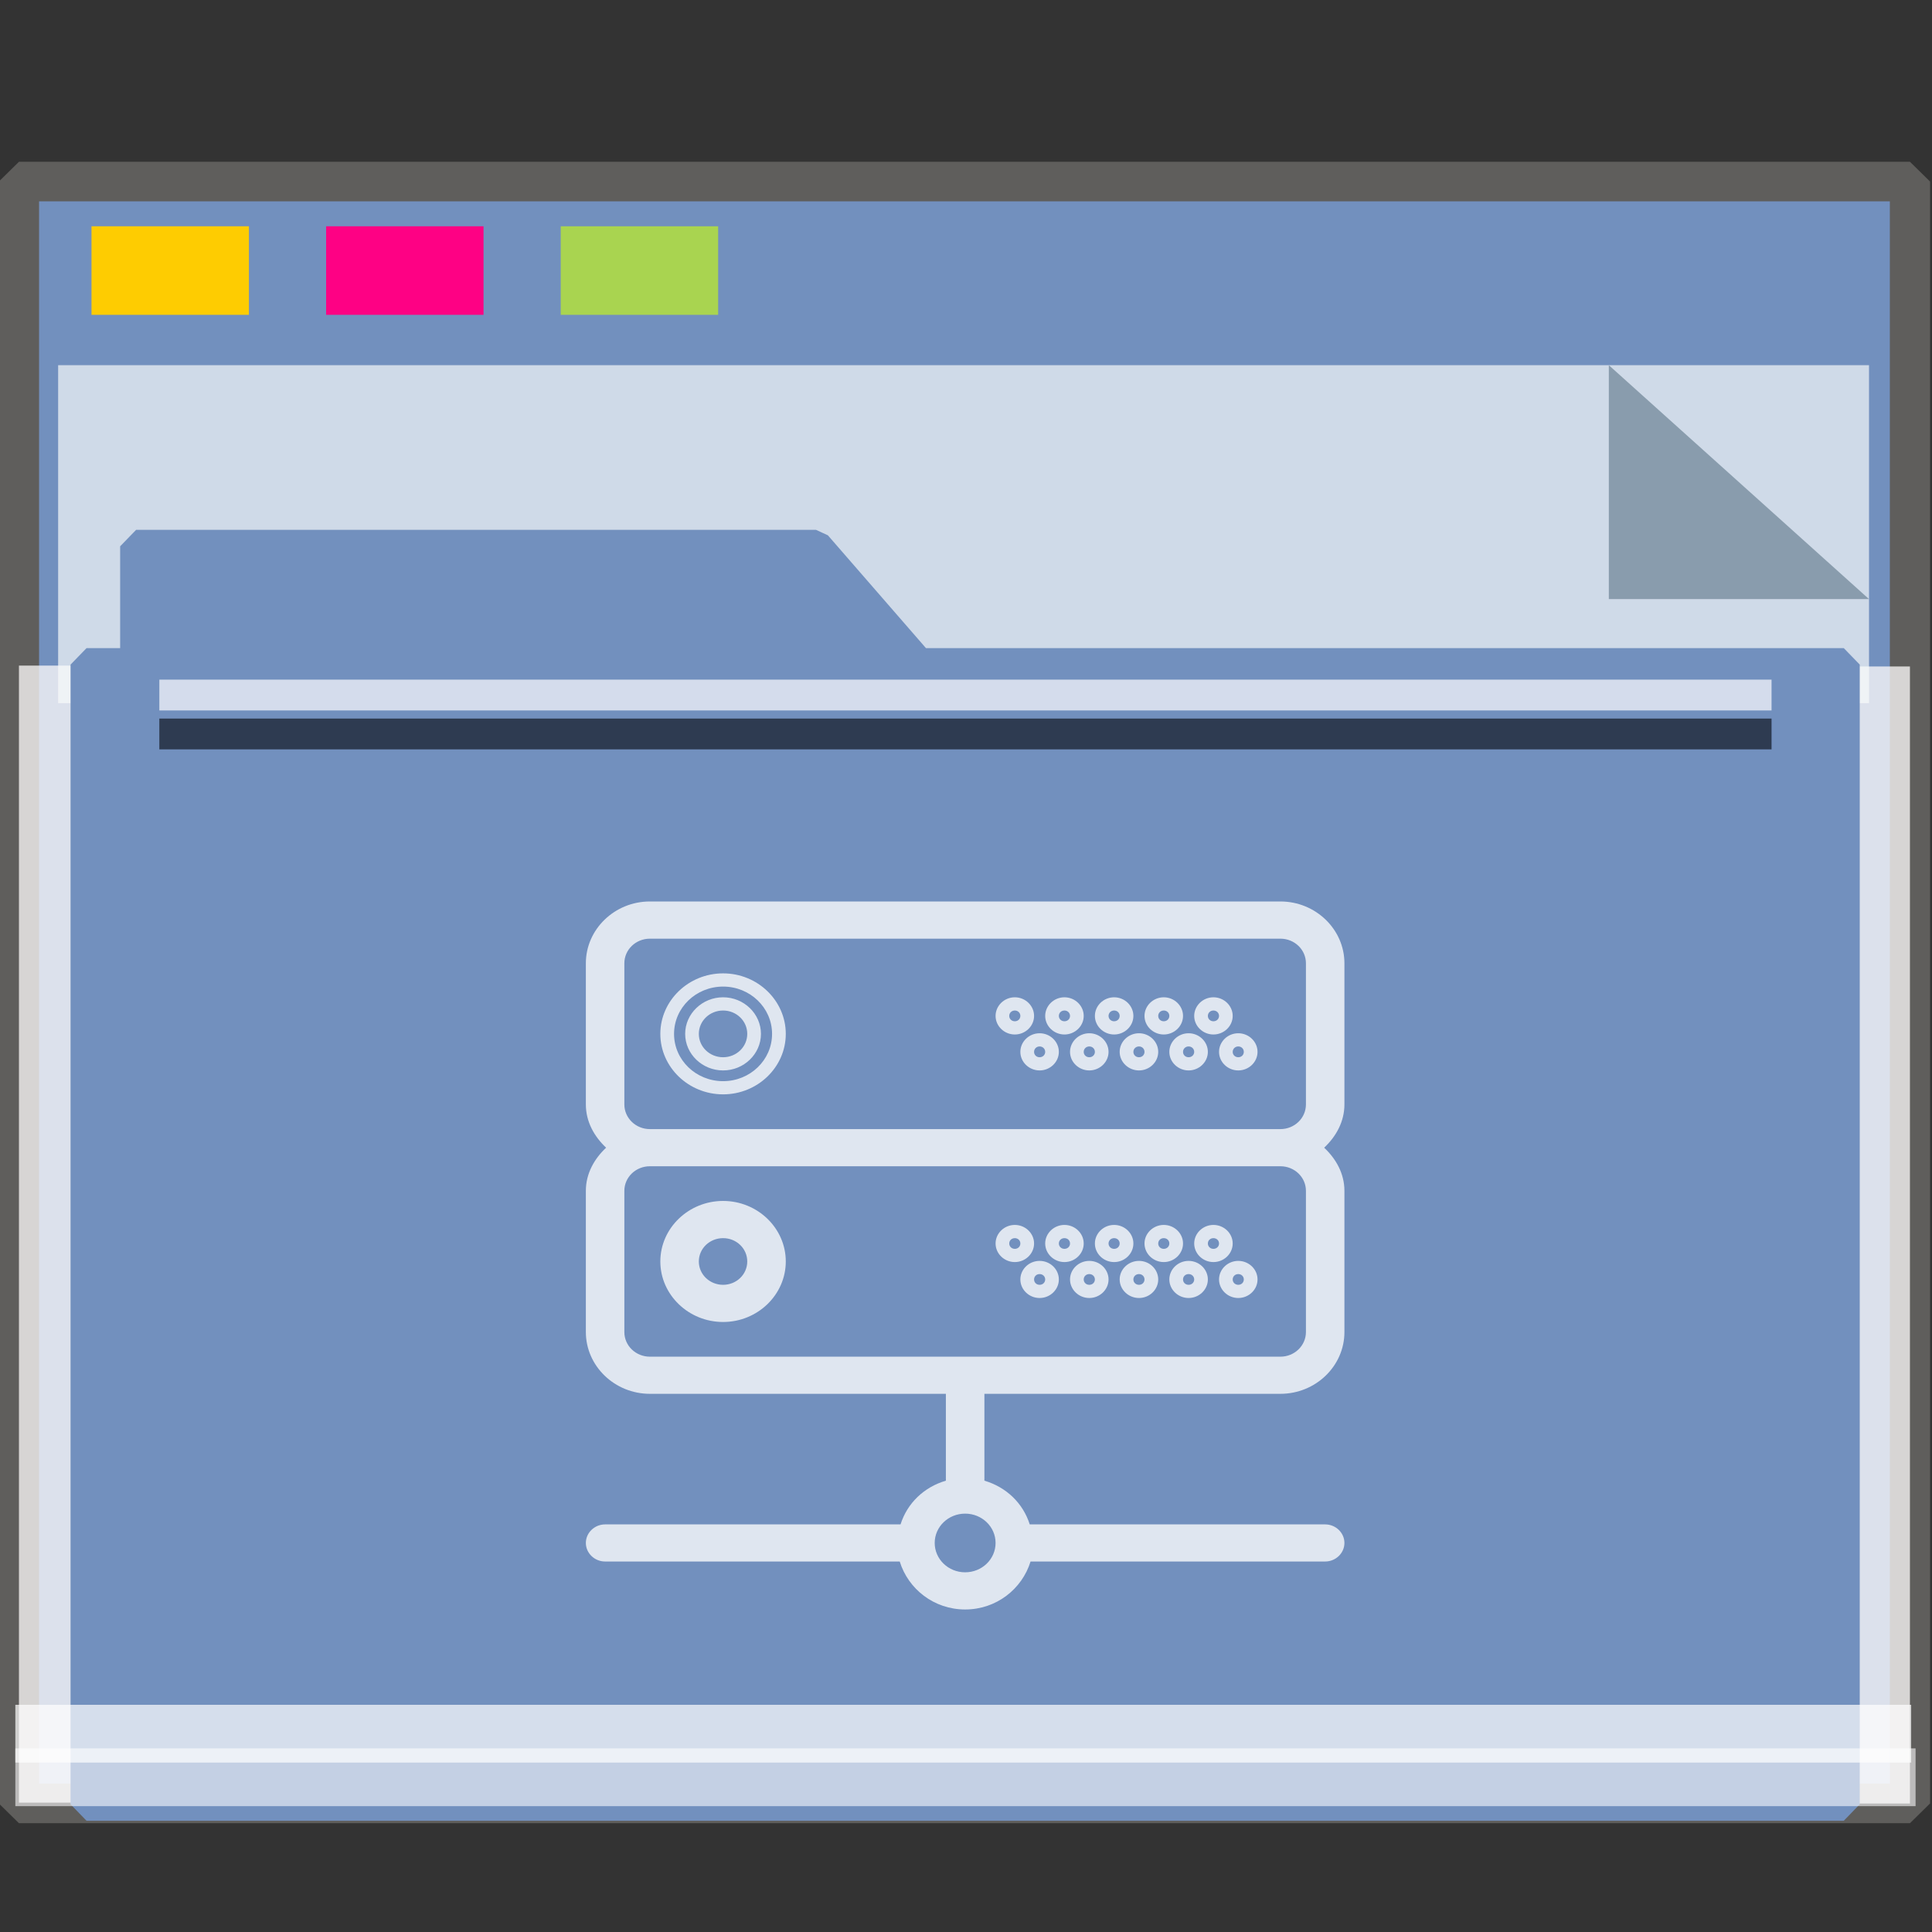 <?xml version="1.0" encoding="UTF-8" standalone="no"?>
<svg
   xmlns:dc="http://purl.org/dc/elements/1.1/"
   xmlns:cc="http://creativecommons.org/ns#"
   xmlns:rdf="http://www.w3.org/1999/02/22-rdf-syntax-ns#"
   xmlns:svg="http://www.w3.org/2000/svg"
   xmlns="http://www.w3.org/2000/svg"
   xmlns:sodipodi="http://sodipodi.sourceforge.net/DTD/sodipodi-0.dtd"
   xmlns:inkscape="http://www.inkscape.org/namespaces/inkscape"
   inkscape:version="1.0beta2 (2b71d25d45, 2019-12-03)"
   sodipodi:docname="certificate-server.svg"
   id="SVGRoot"
   version="1.1"
   viewBox="0 0 64 64"
   height="64px"
   width="64px">
  <rect x="0" y="0" width="64" height="64" fill="#333333" stroke="none"/>
  <sodipodi:namedview
     inkscape:document-rotation="0"
     inkscape:snap-global="false"
     inkscape:snap-to-guides="false"
     inkscape:snap-grids="false"
     inkscape:snap-page="true"
     inkscape:snap-object-midpoints="true"
     inkscape:grid-bbox="true"
     inkscape:lockguides="true"
     inkscape:window-maximized="1"
     inkscape:window-y="21"
     inkscape:window-x="0"
     inkscape:window-height="1027"
     inkscape:window-width="1920"
     units="px"
     inkscape:pagecheckerboard="false"
     inkscape:showpageshadow="false"
     showgrid="false"
     inkscape:current-layer="g1037"
     inkscape:document-units="px"
     inkscape:cy="41.588868"
     inkscape:cx="32"
     inkscape:zoom="33.96288"
     inkscape:pageshadow="2"
     inkscape:pageopacity="0.0"
     borderopacity="1.0"
     bordercolor="#666666"
     pagecolor="#FFFFFF"
     id="base" />
  <defs
     id="defs2">
    <linearGradient
       id="linearGradient4314-5">
      <stop
         id="stop4316-5"
         offset="0"
         style="stop-color:#ff4b00;stop-opacity:1" />
      <stop
         id="stop4318-8"
         offset="1"
         style="stop-color:#ff5500;stop-opacity:1" />
    </linearGradient>
  </defs>
  <g
     inkscape:label="Layer 1"
     inkscape:groupmode="layer"
     id="layer1">
    <g
       transform="matrix(0.984,0,0,0.963,-3.199,-18.562)"
       id="g938">
      <g
         transform="matrix(0.995,0,0,1,0.645,-1.038)"
         id="g1521">
        <g
           id="g852">
          <rect
             style="opacity:1;fill:#7290BE;fill-opacity:1;fill-rule:nonzero;stroke:#5f5e5c;stroke-width:1.361;stroke-linecap:square;stroke-linejoin:bevel;stroke-miterlimit:4;stroke-dasharray:none;stroke-opacity:1;paint-order:markers stroke fill"
             id="rect817"
             width="63.981"
             height="55.79"
             x="3.26"
             y="26.559" />
          <rect
             y="-67.24"
             x="43.239"
             height="1.928"
             width="39.113"
             id="rect1500"
             style="opacity:1;fill:#fefbfb;fill-opacity:0.755;fill-rule:nonzero;stroke:none;stroke-width:0.069;stroke-linecap:square;stroke-linejoin:bevel;stroke-miterlimit:4;stroke-dasharray:none;stroke-opacity:0.796;paint-order:markers stroke fill"
             transform="rotate(90)" />
          <rect
             transform="rotate(90)"
             style="opacity:1;fill:#fefbfb;fill-opacity:0.755;fill-rule:nonzero;stroke:none;stroke-width:0.081;stroke-linecap:square;stroke-linejoin:bevel;stroke-miterlimit:4;stroke-dasharray:none;stroke-opacity:0.796;paint-order:markers stroke fill"
             id="rect1498"
             width="39.113"
             height="2.615"
             x="43.209"
             y="-5.875" />
          <g
             id="g851"
             transform="matrix(0.267,0,0,0.377,-8.229,12.423)"
             style="opacity:0.693">
            <path
               id="rect831"
               d="M 47.996,54.25 H 277.469 V 85.091 H 47.996 Z"
               style="opacity:1;fill:#f8fafa;fill-opacity:1;fill-rule:nonzero;stroke:none;stroke-width:0.67;stroke-linecap:square;stroke-linejoin:bevel;stroke-miterlimit:4;stroke-dasharray:none;stroke-opacity:0.796;paint-order:markers stroke fill"
               inkscape:connector-curvature="0" />
            <path
               sodipodi:nodetypes="cccc"
               inkscape:connector-curvature="0"
               id="path1496"
               d="M 277.469,75.592 244.5,54.25 v 21.342 z"
               style="opacity:1;fill:#93a2a5;fill-opacity:1;fill-rule:nonzero;stroke:none;stroke-width:0.211;stroke-linecap:square;stroke-linejoin:bevel;stroke-miterlimit:4;stroke-dasharray:none;stroke-opacity:0.796;paint-order:markers stroke fill" />
          </g>
          <g
             transform="matrix(0.929,0,0,0.974,2.527,4.016)"
             style="fill:#7290BE;fill-opacity:1;stroke:#7290BE;stroke-width:1.162;stroke-miterlimit:4;stroke-dasharray:none;stroke-opacity:1"
             id="g1484">
            <path
               inkscape:connector-curvature="0"
               d="m 5.056,36.026 h 24.762 l 3.746,4.178 H 5.056 Z M 3.25,40.204 h 64 v 40.251 h -64 z"
               style="opacity:1;fill:#7290BE;fill-opacity:1;fill-rule:nonzero;stroke:#7290BE;stroke-width:1.162;stroke-linecap:square;stroke-linejoin:bevel;stroke-miterlimit:4;stroke-dasharray:none;stroke-opacity:1;paint-order:markers stroke fill"
               id="rect821"
               sodipodi:nodetypes="cccccccccc" />
          </g>
          <rect
             y="28.097"
             x="5.715"
             height="3.046"
             width="5.326"
             id="rect825"
             style="opacity:1;fill:#ffcc00;fill-opacity:0.993;fill-rule:nonzero;stroke:none;stroke-width:0.477;stroke-linecap:square;stroke-linejoin:bevel;stroke-miterlimit:4;stroke-dasharray:none;stroke-opacity:1;paint-order:markers stroke fill" />
          <rect
             style="opacity:1;fill:#ff0084;fill-opacity:0.993;fill-rule:nonzero;stroke:none;stroke-width:0.477;stroke-linecap:square;stroke-linejoin:bevel;stroke-miterlimit:4;stroke-dasharray:none;stroke-opacity:1;paint-order:markers stroke fill"
             id="rect827"
             width="5.326"
             height="3.046"
             x="13.653"
             y="28.097" />
          <rect
             y="28.097"
             x="21.591"
             height="3.046"
             width="5.326"
             id="rect829"
             style="opacity:1;fill:#aad450;fill-opacity:0.993;fill-rule:nonzero;stroke:none;stroke-width:0.477;stroke-linecap:square;stroke-linejoin:bevel;stroke-miterlimit:4;stroke-dasharray:none;stroke-opacity:1;paint-order:markers stroke fill" />
          <rect
             y="78.957"
             x="3.138"
             height="1.987"
             width="64.144"
             id="rect855"
             style="opacity:0.704;fill:#FFFFFF;fill-opacity:0.997;fill-rule:nonzero;stroke:none;stroke-width:0.09;stroke-linecap:square;stroke-linejoin:bevel;stroke-miterlimit:4;stroke-dasharray:none;stroke-opacity:0.796;paint-order:markers stroke fill" />
          <rect
             style="opacity:0.597;fill:#FFFFFF;fill-opacity:0.969;fill-rule:nonzero;stroke:none;stroke-width:0.09;stroke-linecap:square;stroke-linejoin:bevel;stroke-miterlimit:4;stroke-dasharray:none;stroke-opacity:0.796;paint-order:markers stroke fill"
             id="rect853"
             width="64.293"
             height="1.987"
             x="3.138"
             y="80.456" />
          <rect
             y="43.692"
             x="8.01"
             height="1.06"
             width="54.548"
             id="rect1504"
             style="opacity:0.704;fill:#fcfdff;fill-opacity:1;fill-rule:nonzero;stroke:none;stroke-width:0.061;stroke-linecap:square;stroke-linejoin:bevel;stroke-miterlimit:4;stroke-dasharray:none;stroke-opacity:0.796;paint-order:markers stroke fill" />
          <rect
             style="opacity:0.597;fill:#000207;fill-opacity:1;fill-rule:nonzero;stroke:none;stroke-width:0.061;stroke-linecap:square;stroke-linejoin:bevel;stroke-miterlimit:4;stroke-dasharray:none;stroke-opacity:0.796;paint-order:markers stroke fill"
             id="rect1523"
             width="54.548"
             height="1.06"
             x="8.01"
             y="45.031" />
          <g
             transform="matrix(0.42,0,0,0.412,22.67,51.134)"
             style="opacity:0.91;fill:#FFFFFF;fill-opacity:0.923;stroke:#FFFFFF;stroke-width:1.103;stroke-miterlimit:4;stroke-dasharray:none;stroke-opacity:0.853"
             id="g1037">
            <path
               transform="matrix(2.428,0,0,2.519,-47.687,-74.746)"
               d="M 21.541 29.855 C 20.371 29.855 19.416 30.777 19.416 31.904 L 19.416 36.582 C 19.416 37.155 19.694 37.646 20.088 38.016 C 19.694 38.386 19.416 38.875 19.416 39.447 L 19.416 44.125 C 19.416 45.253 20.371 46.174 21.541 46.174 L 31.361 46.174 L 31.361 49.053 C 30.633 49.266 30.079 49.8 29.857 50.502 L 20.055 50.502 C 19.705 50.502 19.416 50.779 19.416 51.117 C 19.416 51.455 19.705 51.732 20.055 51.732 L 29.83 51.732 C 30.111 52.644 30.966 53.322 32 53.322 C 33.034 53.322 33.889 52.644 34.17 51.732 L 43.945 51.732 C 44.295 51.732 44.584 51.455 44.584 51.117 C 44.584 50.779 44.295 50.502 43.945 50.502 L 34.143 50.502 C 33.921 49.8 33.367 49.266 32.639 49.053 L 32.639 46.174 L 42.459 46.174 C 43.629 46.174 44.584 45.255 44.584 44.127 L 44.584 39.447 C 44.584 38.875 44.306 38.386 43.912 38.016 C 44.306 37.646 44.584 37.154 44.584 36.582 L 44.584 31.904 C 44.584 30.777 43.629 29.855 42.459 29.855 L 21.541 29.855 z M 21.541 31.088 L 42.459 31.088 C 42.929 31.088 43.307 31.452 43.307 31.904 L 43.307 36.582 C 43.307 37.035 42.928 37.4 42.459 37.4 L 21.541 37.4 C 21.072 37.4 20.693 37.034 20.693 36.582 L 20.693 31.904 C 20.693 31.452 21.072 31.088 21.541 31.088 z M 23.969 32.238 C 22.824 32.238 21.887 33.14 21.887 34.244 C 21.887 35.348 22.824 36.248 23.969 36.248 C 25.114 36.248 26.049 35.348 26.049 34.244 C 26.049 33.14 25.114 32.238 23.969 32.238 z M 23.969 32.676 C 24.867 32.676 25.594 33.378 25.594 34.244 C 25.594 35.11 24.867 35.811 23.969 35.811 C 23.07 35.811 22.342 35.11 22.342 34.244 C 22.342 33.378 23.07 32.676 23.969 32.676 z M 23.969 33.031 C 23.278 33.031 22.711 33.578 22.711 34.244 C 22.711 34.91 23.278 35.455 23.969 35.455 C 24.66 35.455 25.225 34.91 25.225 34.244 C 25.225 33.578 24.66 33.031 23.969 33.031 z M 33.648 33.031 C 33.298 33.031 33.01 33.311 33.01 33.648 C 33.01 33.986 33.298 34.264 33.648 34.264 C 33.999 34.264 34.287 33.986 34.287 33.648 C 34.287 33.311 33.999 33.031 33.648 33.031 z M 35.295 33.031 C 34.945 33.031 34.656 33.311 34.656 33.648 C 34.656 33.986 34.945 34.264 35.295 34.264 C 35.645 34.264 35.934 33.986 35.934 33.648 C 35.934 33.311 35.645 33.031 35.295 33.031 z M 36.943 33.031 C 36.593 33.031 36.305 33.311 36.305 33.648 C 36.305 33.986 36.593 34.264 36.943 34.264 C 37.294 34.264 37.582 33.986 37.582 33.648 C 37.582 33.311 37.294 33.031 36.943 33.031 z M 38.59 33.031 C 38.24 33.031 37.951 33.311 37.951 33.648 C 37.951 33.986 38.24 34.264 38.59 34.264 C 38.94 34.264 39.229 33.986 39.229 33.648 C 39.229 33.311 38.94 33.031 38.59 33.031 z M 40.238 33.031 C 39.888 33.031 39.6 33.311 39.6 33.648 C 39.6 33.986 39.888 34.264 40.238 34.264 C 40.589 34.264 40.877 33.986 40.877 33.648 C 40.877 33.311 40.589 33.031 40.238 33.031 z M 23.969 33.469 C 24.413 33.469 24.771 33.815 24.771 34.244 C 24.771 34.673 24.413 35.018 23.969 35.018 C 23.524 35.018 23.164 34.673 23.164 34.244 C 23.164 33.815 23.524 33.469 23.969 33.469 z M 33.648 33.469 C 33.753 33.469 33.832 33.547 33.832 33.648 C 33.832 33.749 33.753 33.826 33.648 33.826 C 33.544 33.826 33.463 33.749 33.463 33.648 C 33.463 33.547 33.544 33.469 33.648 33.469 z M 35.295 33.469 C 35.4 33.469 35.48 33.547 35.48 33.648 C 35.48 33.749 35.4 33.826 35.295 33.826 C 35.19 33.826 35.109 33.749 35.109 33.648 C 35.109 33.547 35.19 33.469 35.295 33.469 z M 36.943 33.469 C 37.048 33.469 37.127 33.547 37.127 33.648 C 37.127 33.749 37.048 33.826 36.943 33.826 C 36.839 33.826 36.758 33.749 36.758 33.648 C 36.758 33.547 36.839 33.469 36.943 33.469 z M 38.59 33.469 C 38.695 33.469 38.775 33.547 38.775 33.648 C 38.775 33.749 38.695 33.826 38.59 33.826 C 38.485 33.826 38.406 33.749 38.406 33.648 C 38.406 33.547 38.485 33.469 38.59 33.469 z M 40.238 33.469 C 40.343 33.469 40.424 33.547 40.424 33.648 C 40.424 33.749 40.343 33.826 40.238 33.826 C 40.134 33.826 40.053 33.749 40.053 33.648 C 40.053 33.547 40.134 33.469 40.238 33.469 z M 34.471 34.223 C 34.12 34.223 33.832 34.502 33.832 34.84 C 33.832 35.177 34.12 35.455 34.471 35.455 C 34.821 35.455 35.109 35.177 35.109 34.84 C 35.109 34.502 34.821 34.223 34.471 34.223 z M 36.119 34.223 C 35.769 34.223 35.48 34.502 35.48 34.84 C 35.48 35.177 35.769 35.455 36.119 35.455 C 36.469 35.455 36.758 35.177 36.758 34.84 C 36.758 34.502 36.469 34.223 36.119 34.223 z M 37.768 34.223 C 37.417 34.223 37.127 34.502 37.127 34.84 C 37.127 35.177 37.417 35.455 37.768 35.455 C 38.118 35.455 38.406 35.177 38.406 34.84 C 38.406 34.502 38.118 34.223 37.768 34.223 z M 39.414 34.223 C 39.064 34.223 38.775 34.502 38.775 34.84 C 38.775 35.177 39.064 35.455 39.414 35.455 C 39.764 35.455 40.053 35.177 40.053 34.84 C 40.053 34.502 39.764 34.223 39.414 34.223 z M 41.062 34.223 C 40.712 34.223 40.424 34.502 40.424 34.84 C 40.424 35.177 40.712 35.455 41.062 35.455 C 41.413 35.455 41.701 35.177 41.701 34.84 C 41.701 34.502 41.413 34.223 41.062 34.223 z M 34.471 34.66 C 34.575 34.66 34.656 34.739 34.656 34.84 C 34.656 34.941 34.575 35.018 34.471 35.018 C 34.366 35.018 34.287 34.941 34.287 34.84 C 34.287 34.739 34.366 34.66 34.471 34.66 z M 36.119 34.66 C 36.224 34.66 36.305 34.739 36.305 34.84 C 36.305 34.941 36.224 35.018 36.119 35.018 C 36.014 35.018 35.934 34.941 35.934 34.84 C 35.934 34.739 36.014 34.66 36.119 34.66 z M 37.768 34.66 C 37.872 34.66 37.951 34.739 37.951 34.84 C 37.951 34.941 37.872 35.018 37.768 35.018 C 37.663 35.018 37.582 34.941 37.582 34.84 C 37.582 34.739 37.663 34.66 37.768 34.66 z M 39.414 34.66 C 39.519 34.66 39.6 34.739 39.6 34.84 C 39.6 34.941 39.519 35.018 39.414 35.018 C 39.309 35.018 39.229 34.941 39.229 34.84 C 39.229 34.739 39.309 34.66 39.414 34.66 z M 41.062 34.66 C 41.167 34.66 41.246 34.739 41.246 34.84 C 41.246 34.941 41.167 35.018 41.062 35.018 C 40.958 35.018 40.877 34.941 40.877 34.84 C 40.877 34.739 40.958 34.66 41.062 34.66 z M 21.541 38.631 L 42.459 38.631 C 42.929 38.631 43.307 38.995 43.307 39.447 L 43.307 44.125 C 43.307 44.578 42.928 44.943 42.459 44.943 L 21.541 44.943 C 21.072 44.943 20.693 44.579 20.693 44.127 L 20.693 39.447 C 20.693 38.995 21.072 38.631 21.541 38.631 z M 23.969 39.781 C 22.824 39.781 21.887 40.683 21.887 41.787 C 21.887 42.891 22.824 43.793 23.969 43.793 C 25.114 43.793 26.049 42.891 26.049 41.787 C 26.049 40.683 25.114 39.781 23.969 39.781 z M 33.648 40.576 C 33.298 40.576 33.01 40.854 33.01 41.191 C 33.01 41.529 33.298 41.807 33.648 41.807 C 33.999 41.807 34.287 41.529 34.287 41.191 C 34.287 40.854 33.999 40.576 33.648 40.576 z M 35.295 40.576 C 34.945 40.576 34.656 40.854 34.656 41.191 C 34.656 41.529 34.945 41.807 35.295 41.807 C 35.645 41.807 35.934 41.529 35.934 41.191 C 35.934 40.854 35.645 40.576 35.295 40.576 z M 36.943 40.576 C 36.593 40.576 36.305 40.854 36.305 41.191 C 36.305 41.529 36.593 41.807 36.943 41.807 C 37.294 41.807 37.582 41.529 37.582 41.191 C 37.582 40.854 37.294 40.576 36.943 40.576 z M 38.59 40.576 C 38.24 40.576 37.951 40.854 37.951 41.191 C 37.951 41.529 38.24 41.807 38.59 41.807 C 38.94 41.807 39.229 41.529 39.229 41.191 C 39.229 40.854 38.94 40.576 38.59 40.576 z M 40.238 40.576 C 39.888 40.576 39.6 40.854 39.6 41.191 C 39.6 41.529 39.888 41.807 40.238 41.807 C 40.589 41.807 40.877 41.529 40.877 41.191 C 40.877 40.854 40.589 40.576 40.238 40.576 z M 23.969 41.014 C 24.413 41.014 24.771 41.358 24.771 41.787 C 24.771 42.216 24.413 42.561 23.969 42.561 C 23.524 42.561 23.164 42.216 23.164 41.787 C 23.164 41.358 23.524 41.014 23.969 41.014 z M 33.648 41.014 C 33.753 41.014 33.832 41.09 33.832 41.191 C 33.832 41.292 33.753 41.369 33.648 41.369 C 33.544 41.369 33.463 41.292 33.463 41.191 C 33.463 41.09 33.544 41.014 33.648 41.014 z M 35.295 41.014 C 35.4 41.014 35.48 41.09 35.48 41.191 C 35.48 41.292 35.4 41.369 35.295 41.369 C 35.19 41.369 35.109 41.292 35.109 41.191 C 35.109 41.09 35.19 41.014 35.295 41.014 z M 36.943 41.014 C 37.048 41.014 37.127 41.09 37.127 41.191 C 37.127 41.292 37.048 41.369 36.943 41.369 C 36.839 41.369 36.758 41.292 36.758 41.191 C 36.758 41.09 36.839 41.014 36.943 41.014 z M 38.59 41.014 C 38.695 41.014 38.775 41.09 38.775 41.191 C 38.775 41.292 38.695 41.369 38.59 41.369 C 38.485 41.369 38.406 41.292 38.406 41.191 C 38.406 41.09 38.485 41.014 38.59 41.014 z M 40.238 41.014 C 40.343 41.014 40.424 41.09 40.424 41.191 C 40.424 41.292 40.343 41.369 40.238 41.369 C 40.134 41.369 40.053 41.292 40.053 41.191 C 40.053 41.09 40.134 41.014 40.238 41.014 z M 34.471 41.768 C 34.12 41.768 33.832 42.045 33.832 42.383 C 33.832 42.72 34.12 42.998 34.471 42.998 C 34.821 42.998 35.109 42.72 35.109 42.383 C 35.109 42.045 34.821 41.768 34.471 41.768 z M 36.119 41.768 C 35.769 41.768 35.48 42.045 35.48 42.383 C 35.48 42.72 35.769 42.998 36.119 42.998 C 36.469 42.998 36.758 42.72 36.758 42.383 C 36.758 42.045 36.469 41.768 36.119 41.768 z M 37.768 41.768 C 37.417 41.768 37.127 42.045 37.127 42.383 C 37.127 42.72 37.417 42.998 37.768 42.998 C 38.118 42.998 38.406 42.72 38.406 42.383 C 38.406 42.045 38.118 41.768 37.768 41.768 z M 39.414 41.768 C 39.064 41.768 38.775 42.045 38.775 42.383 C 38.775 42.72 39.064 42.998 39.414 42.998 C 39.764 42.998 40.053 42.72 40.053 42.383 C 40.053 42.045 39.764 41.768 39.414 41.768 z M 41.062 41.768 C 40.712 41.768 40.424 42.045 40.424 42.383 C 40.424 42.72 40.712 42.998 41.062 42.998 C 41.413 42.998 41.701 42.72 41.701 42.383 C 41.701 42.045 41.413 41.768 41.062 41.768 z M 34.471 42.205 C 34.575 42.205 34.656 42.282 34.656 42.383 C 34.656 42.484 34.575 42.561 34.471 42.561 C 34.366 42.561 34.287 42.484 34.287 42.383 C 34.287 42.282 34.366 42.205 34.471 42.205 z M 36.119 42.205 C 36.224 42.205 36.305 42.282 36.305 42.383 C 36.305 42.484 36.224 42.561 36.119 42.561 C 36.014 42.561 35.934 42.484 35.934 42.383 C 35.934 42.282 36.014 42.205 36.119 42.205 z M 37.768 42.205 C 37.872 42.205 37.951 42.282 37.951 42.383 C 37.951 42.484 37.872 42.561 37.768 42.561 C 37.663 42.561 37.582 42.484 37.582 42.383 C 37.582 42.282 37.663 42.205 37.768 42.205 z M 39.414 42.205 C 39.519 42.205 39.6 42.282 39.6 42.383 C 39.6 42.484 39.519 42.561 39.414 42.561 C 39.309 42.561 39.229 42.484 39.229 42.383 C 39.229 42.282 39.309 42.205 39.414 42.205 z M 41.062 42.205 C 41.167 42.205 41.246 42.282 41.246 42.383 C 41.246 42.484 41.167 42.561 41.062 42.561 C 40.958 42.561 40.877 42.484 40.877 42.383 C 40.877 42.282 40.958 42.205 41.062 42.205 z M 32 50.145 C 32.558 50.145 33.01 50.579 33.01 51.117 C 33.01 51.655 32.558 52.09 32 52.09 C 31.442 52.09 30.99 51.655 30.99 51.117 C 30.99 50.579 31.442 50.145 32 50.145 z "
               style="color:#FFFFFF;font-style:normal;font-variant:normal;font-weight:normal;font-stretch:normal;font-size:medium;line-height:normal;font-family:sans-serif;font-variant-ligatures:normal;font-variant-position:normal;font-variant-caps:normal;font-variant-numeric:normal;font-variant-alternates:normal;font-variant-east-asian:normal;font-feature-settings:normal;font-variation-settings:normal;text-indent:0;text-align:start;text-decoration:none;text-decoration-line:none;text-decoration-style:solid;text-decoration-color:#FFFFFF;letter-spacing:normal;word-spacing:normal;text-transform:none;writing-mode:lr-tb;direction:ltr;text-orientation:mixed;dominant-baseline:auto;baseline-shift:baseline;text-anchor:start;white-space:normal;shape-padding:0;shape-margin:0;inline-size:0;clip-rule:nonzero;display:inline;overflow:visible;visibility:visible;isolation:auto;mix-blend-mode:normal;color-interpolation:sRGB;color-interpolation-filters:linearRGB;solid-color:#FFFFFF;solid-opacity:1;vector-effect:none;fill:#FFFFFF;fill-opacity:0.855;fill-rule:nonzero;stroke:none;stroke-width:0.446;stroke-linecap:butt;stroke-linejoin:miter;stroke-miterlimit:4;stroke-dasharray:none;stroke-dashoffset:0;stroke-opacity:1;color-rendering:auto;image-rendering:auto;shape-rendering:auto;text-rendering:auto;enable-background:accumulate;stop-color:#FFFFFF;stop-opacity:1"
               id="path1041" />
          </g>
          <g
             transform="matrix(0.42,0,0,0.412,22.67,51.134)"
             style="opacity:0.91;fill:#FFFFFF;fill-opacity:0.923;stroke:#FFFFFF;stroke-width:1.103;stroke-miterlimit:4;stroke-dasharray:none;stroke-opacity:0.853"
             id="g891" />
          <g
             transform="matrix(0.42,0,0,0.412,22.67,51.134)"
             style="opacity:0.91;fill:#FFFFFF;fill-opacity:0.923;stroke:#FFFFFF;stroke-width:1.103;stroke-miterlimit:4;stroke-dasharray:none;stroke-opacity:0.853"
             id="g1043" />
        </g>
      </g>
    </g>
  </g>
</svg>
